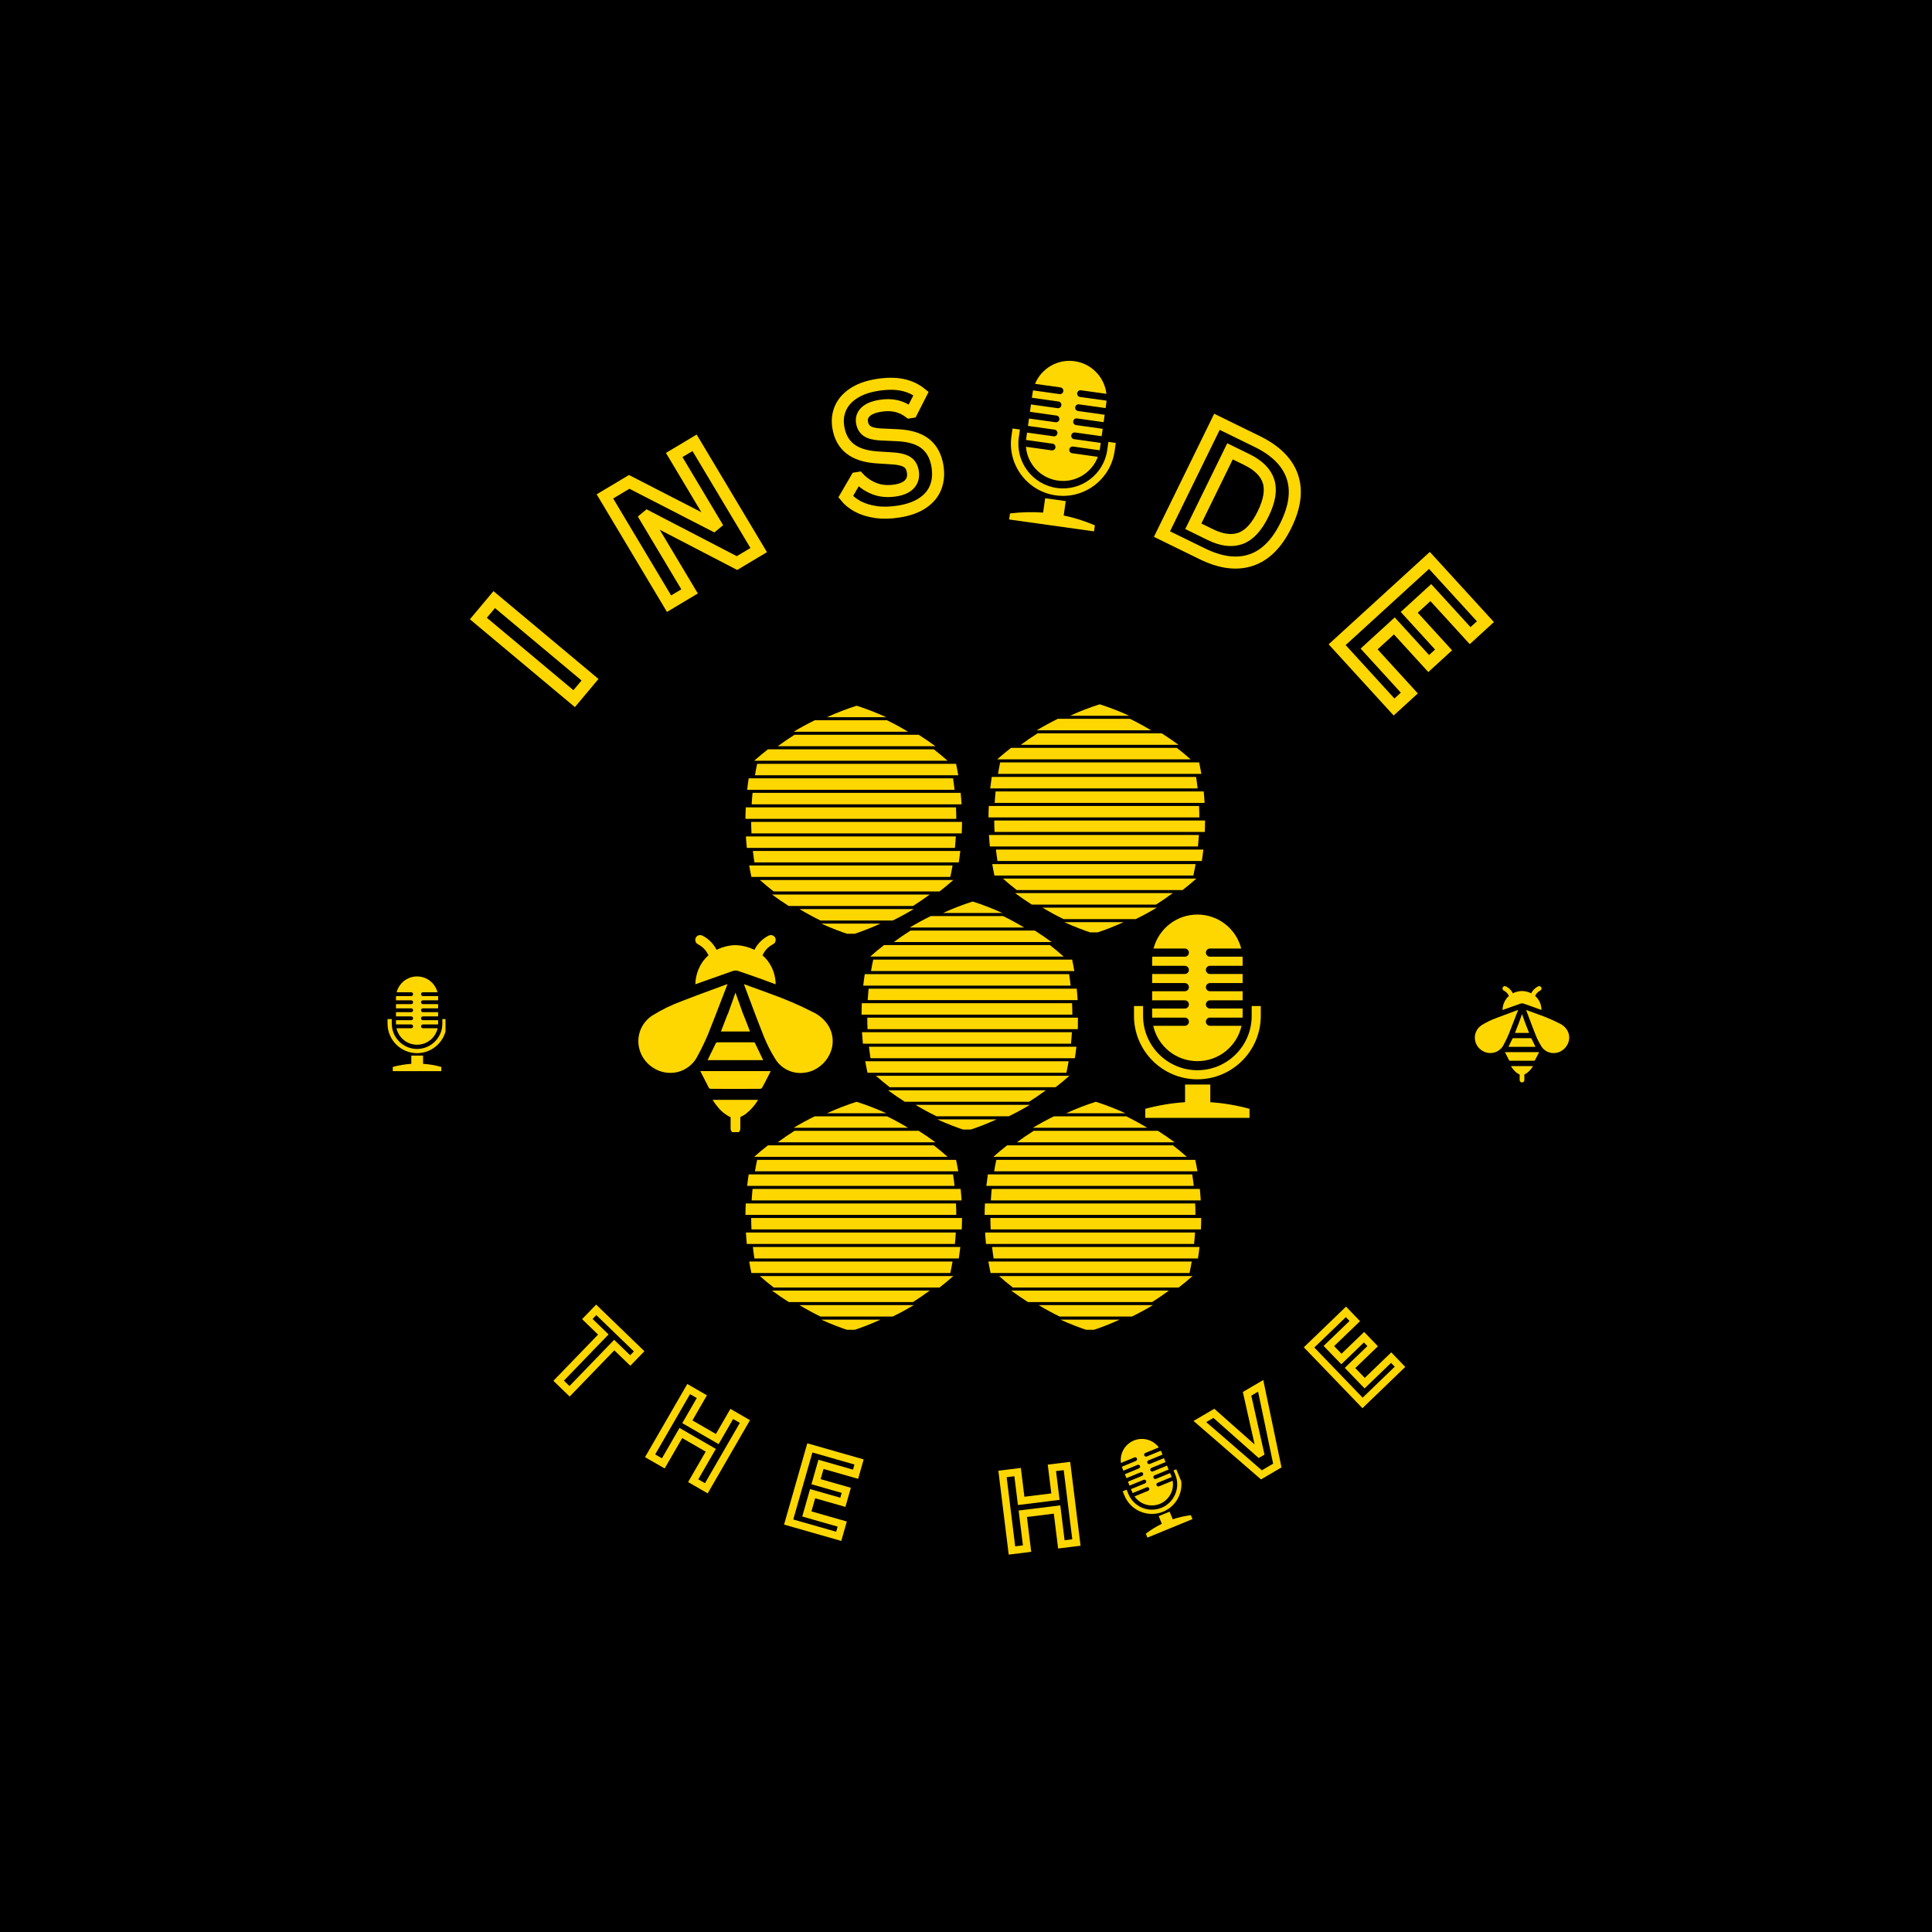 <svg xmlns="http://www.w3.org/2000/svg" xmlns:xlink="http://www.w3.org/1999/xlink" width="500" zoomAndPan="magnify" viewBox="0 0 375 375" height="500" preserveAspectRatio="xMidYMid meet" version="1.0"><defs><clipPath id="f1cb672151"><path d="M 123.488 181.5 L 161.738 181.5 L 161.738 219.75 L 123.488 219.75 Z M 123.488 181.5 " clip-rule="nonzero"/></clipPath><clipPath id="b6a471d2b5"><path d="M 220.109 177.438 L 244.859 177.438 L 244.859 217 L 220.109 217 Z M 220.109 177.438 " clip-rule="nonzero"/></clipPath><clipPath id="20c3b83c9b"><path d="M 195 70 L 217 70 L 217 104 L 195 104 Z M 195 70 " clip-rule="nonzero"/></clipPath><clipPath id="63bf91b0bd"><path d="M 198.566 68.645 L 218.621 71.453 L 214.148 103.391 L 194.094 100.582 Z M 198.566 68.645 " clip-rule="nonzero"/></clipPath><clipPath id="947cb474e5"><path d="M 198.566 68.645 L 218.621 71.453 L 214.148 103.391 L 194.094 100.582 Z M 198.566 68.645 " clip-rule="nonzero"/></clipPath><clipPath id="e45743f152"><path d="M 217 279 L 232 279 L 232 299 L 217 299 Z M 217 279 " clip-rule="nonzero"/></clipPath><clipPath id="493de02937"><path d="M 214.75 281.754 L 225.156 277.48 L 232.281 294.824 L 221.875 299.098 Z M 214.75 281.754 " clip-rule="nonzero"/></clipPath><clipPath id="f0ce518124"><path d="M 214.75 281.754 L 225.156 277.48 L 232.281 294.824 L 221.875 299.098 Z M 214.75 281.754 " clip-rule="nonzero"/></clipPath><clipPath id="37deb390ac"><path d="M 286.066 191.402 L 304.816 191.402 L 304.816 210.152 L 286.066 210.152 Z M 286.066 191.402 " clip-rule="nonzero"/></clipPath><clipPath id="362a7afe56"><path d="M 75.223 189.496 L 86.473 189.496 L 86.473 208 L 75.223 208 Z M 75.223 189.496 " clip-rule="nonzero"/></clipPath><clipPath id="1ba759d812"><path d="M 146 165 L 186.691 165 L 186.691 168 L 146 168 Z M 146 165 " clip-rule="nonzero"/></clipPath><clipPath id="ca39bf9709"><path d="M 144.691 162 L 186 162 L 186 165 L 144.691 165 Z M 144.691 162 " clip-rule="nonzero"/></clipPath><clipPath id="03bcd57ee1"><path d="M 145 159 L 186.691 159 L 186.691 162 L 145 162 Z M 145 159 " clip-rule="nonzero"/></clipPath><clipPath id="bfd43feb13"><path d="M 144.691 156 L 186 156 L 186 159 L 144.691 159 Z M 144.691 156 " clip-rule="nonzero"/></clipPath><clipPath id="c47988943c"><path d="M 145 153 L 186.691 153 L 186.691 157 L 145 157 Z M 145 153 " clip-rule="nonzero"/></clipPath><clipPath id="7c21b597ff"><path d="M 159 179 L 171 179 L 171 181.242 L 159 181.242 Z M 159 179 " clip-rule="nonzero"/></clipPath><clipPath id="c087b2428f"><path d="M 160 136.992 L 173 136.992 L 173 140 L 160 140 Z M 160 136.992 " clip-rule="nonzero"/></clipPath><clipPath id="6c09ec269a"><path d="M 193 164 L 233.867 164 L 233.867 168 L 193 168 Z M 193 164 " clip-rule="nonzero"/></clipPath><clipPath id="9aceda30ed"><path d="M 191.867 162 L 233 162 L 233 165 L 191.867 165 Z M 191.867 162 " clip-rule="nonzero"/></clipPath><clipPath id="aba4dcb4d7"><path d="M 192 159 L 233.867 159 L 233.867 162 L 192 162 Z M 192 159 " clip-rule="nonzero"/></clipPath><clipPath id="01f29622e9"><path d="M 191.867 156 L 233 156 L 233 159 L 191.867 159 Z M 191.867 156 " clip-rule="nonzero"/></clipPath><clipPath id="7ea515f89a"><path d="M 193 153 L 233.867 153 L 233.867 156 L 193 156 Z M 193 153 " clip-rule="nonzero"/></clipPath><clipPath id="47ffb76f8d"><path d="M 206 178 L 219 178 L 219 180.965 L 206 180.965 Z M 206 178 " clip-rule="nonzero"/></clipPath><clipPath id="2fdae446f6"><path d="M 207 136.715 L 220 136.715 L 220 139 L 207 139 Z M 207 136.715 " clip-rule="nonzero"/></clipPath><clipPath id="0ff90d8881"><path d="M 193 147 L 233.867 147 L 233.867 151 L 193 151 Z M 193 147 " clip-rule="nonzero"/></clipPath><clipPath id="1b7e186d5f"><path d="M 167.219 200 L 209 200 L 209 203 L 167.219 203 Z M 167.219 200 " clip-rule="nonzero"/></clipPath><clipPath id="af601d741b"><path d="M 168 197 L 209.219 197 L 209.219 200 L 168 200 Z M 168 197 " clip-rule="nonzero"/></clipPath><clipPath id="6520088570"><path d="M 167.219 194 L 209 194 L 209 197 L 167.219 197 Z M 167.219 194 " clip-rule="nonzero"/></clipPath><clipPath id="db97e93690"><path d="M 167.219 205 L 208 205 L 208 209 L 167.219 209 Z M 167.219 205 " clip-rule="nonzero"/></clipPath><clipPath id="026391b019"><path d="M 167.219 189 L 208 189 L 208 192 L 167.219 192 Z M 167.219 189 " clip-rule="nonzero"/></clipPath><clipPath id="f6e503db73"><path d="M 168 191 L 209.219 191 L 209.219 195 L 168 195 Z M 168 191 " clip-rule="nonzero"/></clipPath><clipPath id="8c6ffb27e4"><path d="M 181 217 L 194 217 L 194 219.242 L 181 219.242 Z M 181 217 " clip-rule="nonzero"/></clipPath><clipPath id="bac8f10004"><path d="M 183 174.992 L 195 174.992 L 195 178 L 183 178 Z M 183 174.992 " clip-rule="nonzero"/></clipPath><clipPath id="c237686b2b"><path d="M 146 242 L 186.691 242 L 186.691 245 L 146 245 Z M 146 242 " clip-rule="nonzero"/></clipPath><clipPath id="5f1962fc6e"><path d="M 144.691 239 L 186 239 L 186 242 L 144.691 242 Z M 144.691 239 " clip-rule="nonzero"/></clipPath><clipPath id="02befb3c57"><path d="M 145 236 L 186.691 236 L 186.691 239 L 145 239 Z M 145 236 " clip-rule="nonzero"/></clipPath><clipPath id="5687c4abee"><path d="M 144.691 233 L 186 233 L 186 236 L 144.691 236 Z M 144.691 233 " clip-rule="nonzero"/></clipPath><clipPath id="dfdd135773"><path d="M 145 230 L 186.691 230 L 186.691 233 L 145 233 Z M 145 230 " clip-rule="nonzero"/></clipPath><clipPath id="72f706b72a"><path d="M 159 256 L 171 256 L 171 258.113 L 159 258.113 Z M 159 256 " clip-rule="nonzero"/></clipPath><clipPath id="409507c5a5"><path d="M 160 213.863 L 173 213.863 L 173 217 L 160 217 Z M 160 213.863 " clip-rule="nonzero"/></clipPath><clipPath id="86f8f57d48"><path d="M 191.117 239 L 232 239 L 232 242 L 191.117 242 Z M 191.117 239 " clip-rule="nonzero"/></clipPath><clipPath id="9d4c7d11d6"><path d="M 192 236 L 233.117 236 L 233.117 239 L 192 239 Z M 192 236 " clip-rule="nonzero"/></clipPath><clipPath id="f67485aec0"><path d="M 191.117 233 L 233 233 L 233 236 L 191.117 236 Z M 191.117 233 " clip-rule="nonzero"/></clipPath><clipPath id="1cc3c4e34c"><path d="M 191.117 244 L 232 244 L 232 248 L 191.117 248 Z M 191.117 244 " clip-rule="nonzero"/></clipPath><clipPath id="7065900cb6"><path d="M 191.117 227 L 232 227 L 232 231 L 191.117 231 Z M 191.117 227 " clip-rule="nonzero"/></clipPath><clipPath id="054764befb"><path d="M 192 230 L 233.117 230 L 233.117 233 L 192 233 Z M 192 230 " clip-rule="nonzero"/></clipPath><clipPath id="1a5a4715b4"><path d="M 205 256 L 218 256 L 218 258.113 L 205 258.113 Z M 205 256 " clip-rule="nonzero"/></clipPath><clipPath id="aa85b02366"><path d="M 206 213.863 L 219 213.863 L 219 217 L 206 217 Z M 206 213.863 " clip-rule="nonzero"/></clipPath></defs><rect x="-37.5" width="450" fill="#ffffff" y="-37.5" height="450" fill-opacity="1"/><rect x="-37.5" width="450" fill="#000000" y="-37.5" height="450" fill-opacity="1"/><g clip-path="url(#f1cb672151)"><path fill="#ffd700" d="M 135.93 207.898 L 149.566 207.898 C 149.551 207.965 149.531 208.027 149.5 208.09 C 149.363 208.375 149.219 208.648 149.082 208.922 C 148.715 209.645 148.328 210.395 147.926 211.129 C 147.82 211.262 147.684 211.328 147.516 211.34 C 144.355 211.355 141.148 211.355 137.973 211.34 C 137.832 211.34 137.715 211.289 137.613 211.191 C 137.156 210.324 136.699 209.426 136.262 208.559 L 135.938 207.934 C 135.938 207.926 135.93 207.906 135.93 207.898 Z M 139.297 214.836 C 139.98 215.707 140.82 216.379 141.812 216.859 L 141.812 219.059 C 141.812 219.32 141.906 219.539 142.09 219.723 C 142.273 219.906 142.492 220 142.754 220 C 143.012 220 143.234 219.906 143.418 219.723 C 143.602 219.539 143.695 219.32 143.695 219.059 L 143.695 216.82 L 143.711 216.812 C 144.078 216.645 144.422 216.445 144.746 216.211 C 145.719 215.453 146.52 214.543 147.148 213.484 L 138.32 213.484 C 138.609 213.961 138.934 214.414 139.297 214.836 Z M 135.02 191.027 L 134.961 191.043 C 134.988 190.055 135.188 189.102 135.559 188.184 L 135.57 188.156 C 135.656 187.941 135.758 187.727 135.875 187.508 C 135.914 187.434 135.953 187.352 135.996 187.277 C 136.078 187.137 136.172 187 136.266 186.859 C 136.332 186.754 136.398 186.648 136.473 186.547 C 136.488 186.527 136.5 186.508 136.516 186.488 C 136.812 186.102 137.145 185.746 137.516 185.426 C 137.367 185.105 137.188 184.805 136.98 184.52 C 136.738 184.223 136.473 183.957 136.176 183.719 C 135.938 183.539 135.684 183.383 135.414 183.25 C 135.195 183.117 135.051 182.926 134.984 182.676 C 134.922 182.426 134.953 182.188 135.078 181.961 C 135.207 181.746 135.395 181.602 135.637 181.531 C 135.891 181.469 136.133 181.5 136.363 181.625 C 137.008 181.949 137.574 182.375 138.066 182.902 C 138.336 183.191 138.574 183.5 138.789 183.832 C 138.898 184.004 138.996 184.18 139.086 184.363 C 139.832 183.988 140.617 183.73 141.438 183.582 C 141.523 183.57 141.605 183.555 141.691 183.543 C 141.996 183.496 142.305 183.465 142.617 183.453 L 142.621 183.453 C 142.914 183.453 143.207 183.469 143.496 183.504 C 143.637 183.52 143.777 183.539 143.922 183.562 C 144.152 183.602 144.402 183.648 144.672 183.715 L 144.805 183.758 C 145.367 183.902 145.91 184.109 146.43 184.367 C 146.516 184.184 146.617 184.004 146.73 183.828 C 146.941 183.5 147.184 183.191 147.449 182.906 C 147.941 182.375 148.508 181.949 149.148 181.625 C 149.379 181.5 149.621 181.469 149.875 181.531 C 150.117 181.602 150.305 181.742 150.438 181.961 C 150.562 182.188 150.594 182.426 150.527 182.676 C 150.465 182.926 150.32 183.117 150.098 183.25 C 149.832 183.383 149.578 183.539 149.34 183.719 C 149.043 183.957 148.773 184.227 148.535 184.52 C 148.328 184.805 148.152 185.105 148.004 185.426 C 148.348 185.723 148.656 186.051 148.938 186.406 C 148.957 186.434 148.98 186.461 149.004 186.488 C 149.023 186.516 149.035 186.523 149.047 186.543 C 150.027 187.887 150.531 189.391 150.555 191.051 C 150.332 190.973 150.121 190.895 149.906 190.812 C 149.801 190.773 149.688 190.734 149.582 190.695 C 149.422 190.633 149.266 190.578 149.105 190.52 C 148.73 190.379 148.352 190.234 147.977 190.102 C 147.199 189.82 146.406 189.539 145.605 189.262 C 144.805 188.98 143.996 188.703 143.191 188.434 C 143.066 188.395 142.938 188.375 142.805 188.379 C 142.617 188.383 142.43 188.41 142.246 188.469 C 140.938 188.922 139.625 189.387 138.328 189.855 L 137.031 190.316 L 136.336 190.562 L 135.066 191.016 Z M 147.996 185.418 L 148.012 185.375 C 148.008 185.391 148 185.402 147.996 185.418 Z M 137.52 185.422 C 137.512 185.406 137.504 185.395 137.496 185.379 Z M 160.637 198.848 C 159.914 197.805 158.98 197.012 157.832 196.469 C 155.133 195.086 152.355 193.891 149.496 192.883 C 148.316 192.434 147.152 192.023 145.918 191.574 C 145.426 191.391 144.91 191.219 144.41 191.027 L 144.41 191.055 C 144.445 191.188 144.492 191.32 144.547 191.445 C 144.867 192.316 145.195 193.168 145.516 194.027 C 146.41 196.414 147.336 198.887 148.305 201.293 C 148.898 202.746 149.609 204.141 150.438 205.473 C 150.723 205.953 151.07 206.383 151.484 206.762 C 151.895 207.141 152.352 207.453 152.855 207.695 C 153.355 207.941 153.883 208.105 154.434 208.195 C 154.988 208.285 155.539 208.293 156.094 208.219 C 157.148 208.102 158.105 207.727 158.961 207.102 C 159.848 206.461 160.531 205.652 161.012 204.672 C 161.242 204.211 161.406 203.73 161.512 203.23 C 161.613 202.727 161.645 202.219 161.613 201.707 C 161.582 201.199 161.48 200.699 161.316 200.215 C 161.148 199.73 160.922 199.273 160.637 198.848 Z M 139.984 194.199 C 140.387 193.148 140.789 192.094 141.203 191.039 C 141.195 191.039 141.188 191.035 141.184 191.031 C 141.164 191.031 141.148 191.039 141.129 191.039 C 141.074 191.055 141.02 191.07 140.965 191.094 C 140.051 191.434 139.125 191.773 138.211 192.109 C 136.316 192.805 134.348 193.527 132.438 194.281 C 130.383 195.023 128.43 195.977 126.578 197.137 C 126.082 197.461 125.645 197.852 125.266 198.309 C 124.887 198.766 124.586 199.266 124.355 199.812 C 124.129 200.359 123.984 200.93 123.93 201.52 C 123.871 202.109 123.902 202.695 124.023 203.277 C 124.188 204.086 124.504 204.828 124.969 205.512 C 125.434 206.195 126.012 206.762 126.703 207.211 C 127.371 207.66 128.102 207.965 128.895 208.125 C 129.684 208.285 130.477 208.289 131.27 208.137 C 132.18 207.953 133 207.578 133.73 207.008 C 134.465 206.441 135.031 205.738 135.434 204.898 C 136.172 203.543 136.84 202.152 137.438 200.727 C 138.301 198.566 139.16 196.34 139.984 194.199 Z M 138.961 202.445 C 138.449 203.477 137.918 204.559 137.34 205.766 L 148.125 205.766 L 148.109 205.719 C 147.578 204.605 147.047 203.496 146.516 202.41 C 146.457 202.352 146.387 202.32 146.305 202.316 C 144.98 202.309 143.617 202.309 142.234 202.309 C 141.227 202.309 140.211 202.309 139.188 202.316 C 139.094 202.332 139.02 202.375 138.961 202.445 Z M 144.258 196.836 L 144.215 196.816 L 144.215 196.781 L 143.988 196.133 C 143.832 195.68 143.68 195.234 143.512 194.777 L 143.273 194.129 C 143.109 193.652 142.938 193.184 142.754 192.664 L 142.57 193.195 C 142.113 194.465 141.703 195.621 141.293 196.781 L 141.266 196.828 C 141.23 196.875 141.203 196.922 141.18 196.973 C 140.906 197.715 140.625 198.438 140.34 199.16 L 139.973 200.094 C 139.957 200.133 139.941 200.172 139.938 200.211 L 145.578 200.211 L 145.258 199.387 C 144.926 198.527 144.598 197.676 144.258 196.836 Z M 144.258 196.836 " fill-opacity="1" fill-rule="nonzero"/></g><g clip-path="url(#b6a471d2b5)"><path fill="#ffd700" d="M 234.918 210.508 L 230.02 210.508 L 230.02 213.934 C 227.449 214.102 224.875 214.527 222.297 215.219 L 222.297 216.98 L 242.527 216.98 L 242.527 215.219 C 239.996 214.531 237.457 214.105 234.918 213.938 Z M 229.969 197.516 C 230.406 197.516 230.766 197.871 230.766 198.312 C 230.766 198.754 230.41 199.109 229.969 199.109 L 223.844 199.109 C 224.719 203.035 228.223 205.969 232.414 205.969 C 236.602 205.969 240.105 203.035 240.98 199.109 L 234.855 199.109 C 234.418 199.109 234.062 198.754 234.062 198.312 C 234.062 197.871 234.418 197.516 234.855 197.516 L 241.184 197.516 C 241.188 197.406 241.191 197.301 241.191 197.191 L 241.191 195.754 L 234.855 195.754 C 234.418 195.754 234.062 195.398 234.062 194.961 C 234.062 194.52 234.418 194.164 234.855 194.164 L 241.191 194.164 L 241.191 192.402 L 234.855 192.402 C 234.418 192.402 234.062 192.047 234.062 191.605 C 234.062 191.168 234.418 190.812 234.855 190.812 L 241.191 190.812 L 241.191 189.051 L 234.855 189.051 C 234.418 189.051 234.062 188.695 234.062 188.254 C 234.062 187.812 234.418 187.457 234.855 187.457 L 241.191 187.457 L 241.191 186.293 C 241.191 186.094 241.184 185.895 241.172 185.695 L 234.855 185.695 C 234.418 185.695 234.062 185.34 234.062 184.898 C 234.062 184.461 234.418 184.105 234.855 184.105 L 240.918 184.105 C 239.945 180.316 236.504 177.516 232.41 177.516 C 228.32 177.516 224.879 180.316 223.906 184.105 L 229.969 184.105 C 230.406 184.105 230.766 184.461 230.766 184.902 C 230.766 185.34 230.41 185.695 229.969 185.695 L 223.656 185.695 C 223.641 185.895 223.633 186.094 223.633 186.293 L 223.633 187.461 L 229.969 187.461 C 230.406 187.461 230.766 187.816 230.766 188.254 C 230.766 188.695 230.41 189.051 229.969 189.051 L 223.633 189.051 L 223.633 190.812 L 229.969 190.812 C 230.406 190.812 230.766 191.168 230.766 191.609 C 230.766 192.047 230.41 192.402 229.969 192.402 L 223.633 192.402 L 223.633 194.164 L 229.969 194.164 C 230.406 194.164 230.766 194.52 230.766 194.961 C 230.766 195.402 230.41 195.758 229.969 195.758 L 223.633 195.758 L 223.633 197.191 C 223.633 197.301 223.637 197.41 223.641 197.52 L 229.969 197.52 Z M 242.953 195.273 L 242.953 197.191 C 242.953 203.004 238.227 207.73 232.414 207.73 C 226.602 207.73 221.871 203.004 221.871 197.191 L 221.871 195.27 L 220.109 195.27 L 220.109 197.191 C 220.109 203.973 225.629 209.492 232.41 209.492 C 239.195 209.492 244.715 203.973 244.715 197.191 L 244.715 195.27 L 242.953 195.27 Z M 242.953 195.273 " fill-opacity="1" fill-rule="nonzero"/></g><g clip-path="url(#20c3b83c9b)"><g clip-path="url(#63bf91b0bd)"><g clip-path="url(#947cb474e5)"><path fill="#ffd700" d="M 206.855 97.266 L 202.863 96.707 L 202.473 99.496 C 200.363 99.34 198.215 99.395 196.039 99.66 L 195.836 101.098 L 212.312 103.402 L 212.516 101.969 C 210.531 101.121 208.516 100.484 206.465 100.059 Z M 204.305 86.121 C 204.664 86.168 204.914 86.5 204.863 86.859 C 204.812 87.219 204.484 87.465 204.125 87.414 L 199.137 86.719 C 199.402 90.016 201.918 92.805 205.332 93.281 C 208.746 93.762 211.93 91.77 213.094 88.672 L 208.105 87.973 C 207.746 87.922 207.496 87.594 207.547 87.234 C 207.598 86.875 207.93 86.625 208.285 86.676 L 213.441 87.398 C 213.457 87.309 213.473 87.223 213.484 87.133 L 213.648 85.965 L 208.488 85.242 C 208.129 85.191 207.879 84.863 207.93 84.504 C 207.98 84.145 208.309 83.895 208.668 83.945 L 213.828 84.668 L 214.031 83.234 L 208.871 82.512 C 208.512 82.461 208.262 82.133 208.312 81.773 C 208.363 81.414 208.691 81.164 209.051 81.215 L 214.211 81.938 L 214.414 80.504 L 209.254 79.781 C 208.895 79.73 208.645 79.402 208.695 79.043 C 208.746 78.684 209.074 78.434 209.434 78.484 L 214.594 79.207 L 214.727 78.258 C 214.75 78.094 214.766 77.934 214.777 77.77 L 209.633 77.051 C 209.277 77 209.027 76.668 209.078 76.312 C 209.129 75.953 209.457 75.703 209.816 75.754 L 214.754 76.445 C 214.391 73.25 211.91 70.574 208.578 70.109 C 205.242 69.641 202.121 71.531 200.898 74.508 L 205.836 75.195 C 206.191 75.246 206.441 75.578 206.391 75.938 C 206.344 76.293 206.012 76.543 205.652 76.492 L 200.512 75.773 C 200.48 75.934 200.449 76.094 200.426 76.258 L 200.293 77.207 L 205.453 77.93 C 205.809 77.98 206.059 78.309 206.012 78.668 C 205.961 79.027 205.629 79.273 205.27 79.227 L 200.109 78.504 L 199.91 79.938 L 205.07 80.66 C 205.43 80.711 205.68 81.039 205.629 81.398 C 205.578 81.758 205.246 82.004 204.891 81.957 L 199.73 81.234 L 199.527 82.668 L 204.688 83.391 C 205.047 83.441 205.297 83.77 205.246 84.129 C 205.195 84.488 204.863 84.734 204.508 84.688 L 199.348 83.965 L 199.184 85.133 C 199.172 85.223 199.16 85.309 199.152 85.398 Z M 215.137 85.773 L 214.918 87.336 C 214.254 92.07 209.863 95.383 205.133 94.719 C 200.398 94.055 197.086 89.664 197.746 84.93 L 197.965 83.367 L 196.531 83.168 L 196.312 84.73 C 195.539 90.254 199.406 95.379 204.93 96.152 C 210.453 96.926 215.578 93.059 216.352 87.535 L 216.57 85.973 Z M 215.137 85.773 " fill-opacity="1" fill-rule="nonzero"/></g></g></g><path stroke-linecap="butt" transform="matrix(0.539, 0.521, -0.521, 0.539, 118.581, 250.698)" fill="none" stroke-linejoin="miter" d="M 15.999 6.039 L 16.001 9.354 L 10.24 9.359 L 10.241 26 L 6.307 25.999 L 6.306 9.357 L 0.549 9.358 L 0.547 6.043 Z M 15.999 6.039 " stroke="#ffd700" stroke-width="1.923" stroke-opacity="1" stroke-miterlimit="4"/><path stroke-linecap="butt" transform="matrix(0.649, 0.375, -0.375, 0.649, 134.251, 264.72)" fill="none" stroke-linejoin="miter" d="M 15.483 13.547 L 15.481 6.04 L 19.415 6.039 L 19.412 26.003 L 15.483 26.001 L 15.482 16.905 L 6.537 16.908 L 6.54 25.997 L 2.594 25.999 L 2.595 6.042 L 6.541 6.041 L 6.539 13.55 Z M 15.483 13.547 " stroke="#ffd700" stroke-width="1.923" stroke-opacity="1" stroke-miterlimit="4"/><path stroke-linecap="butt" transform="matrix(0.721, 0.206, -0.206, 0.721, 156.564, 276.145)" fill="none" stroke-linejoin="miter" d="M 6.538 17.237 L 6.542 22.696 L 16.069 22.695 L 16.07 25.999 L 2.594 26 L 2.594 6.041 L 15.849 6.043 L 15.849 9.347 L 6.538 9.345 L 6.539 14.014 L 14.674 14.015 L 14.679 17.237 Z M 6.538 17.237 " stroke="#ffd700" stroke-width="1.923" stroke-opacity="1" stroke-miterlimit="4"/><path stroke-linecap="butt" transform="matrix(0.744, -0.092, 0.092, 0.744, 192.097, 281.841)" fill="none" stroke-linejoin="miter" d="M 15.48 13.55 L 15.481 6.04 L 19.412 6.039 L 19.412 26.002 L 15.482 25.999 L 15.484 16.909 L 6.541 16.909 L 6.539 25.999 L 2.592 25.998 L 2.596 6.04 L 6.538 6.04 L 6.537 13.55 Z M 15.48 13.55 " stroke="#ffd700" stroke-width="1.923" stroke-opacity="1" stroke-miterlimit="4"/><path stroke-linecap="butt" transform="matrix(0.647, -0.38, 0.38, 0.647, 230.37, 272.146)" fill="none" stroke-linejoin="miter" d="M 11.864 26.001 L 7.099 26.001 L 0.357 6.041 L 4.547 6.043 L 9.392 20.921 L 9.735 20.923 L 14.513 6.039 L 18.594 6.043 Z M 11.864 26.001 " stroke="#ffd700" stroke-width="1.923" stroke-opacity="1" stroke-miterlimit="4"/><path stroke-linecap="butt" transform="matrix(0.54, -0.52, 0.52, 0.54, 249.545, 259.615)" fill="none" stroke-linejoin="miter" d="M 6.54 17.237 L 6.542 22.696 L 16.068 22.696 L 16.069 26 L 2.594 26.003 L 2.595 6.042 L 15.852 6.04 L 15.854 9.344 L 6.538 9.344 L 6.54 14.014 L 14.677 14.015 L 14.676 17.238 Z M 6.54 17.237 " stroke="#ffd700" stroke-width="1.923" stroke-opacity="1" stroke-miterlimit="4"/><g clip-path="url(#e45743f152)"><g clip-path="url(#493de02937)"><g clip-path="url(#f0ce518124)"><path fill="#ffd700" d="M 227.02 293.414 L 224.902 294.285 L 225.512 295.766 C 224.43 296.293 223.395 296.934 222.402 297.691 L 222.715 298.449 L 231.457 294.859 L 231.145 294.098 C 229.926 294.25 228.754 294.516 227.629 294.895 Z M 222.574 288.68 C 222.766 288.602 222.98 288.691 223.059 288.883 C 223.137 289.07 223.047 289.289 222.855 289.367 L 220.211 290.453 C 221.285 291.996 223.32 292.641 225.133 291.898 C 226.941 291.152 227.934 289.266 227.613 287.41 L 224.969 288.5 C 224.781 288.578 224.562 288.488 224.484 288.297 C 224.406 288.105 224.496 287.891 224.688 287.812 L 227.422 286.688 C 227.402 286.641 227.387 286.594 227.367 286.547 L 227.113 285.926 L 224.375 287.051 C 224.184 287.129 223.969 287.039 223.891 286.848 C 223.812 286.656 223.902 286.441 224.09 286.363 L 226.828 285.238 L 226.516 284.477 L 223.777 285.602 C 223.59 285.68 223.371 285.59 223.293 285.398 C 223.215 285.207 223.305 284.992 223.496 284.914 L 226.234 283.789 L 225.922 283.027 L 223.184 284.152 C 222.992 284.23 222.777 284.141 222.699 283.949 C 222.621 283.762 222.711 283.543 222.902 283.465 L 225.641 282.34 L 225.434 281.836 C 225.395 281.75 225.355 281.664 225.316 281.582 L 222.59 282.703 C 222.398 282.781 222.18 282.691 222.102 282.5 C 222.023 282.312 222.117 282.094 222.305 282.016 L 224.926 280.941 C 223.832 279.477 221.848 278.875 220.078 279.602 C 218.312 280.328 217.32 282.148 217.574 283.961 L 220.195 282.883 C 220.383 282.805 220.602 282.895 220.68 283.086 C 220.758 283.277 220.668 283.492 220.477 283.57 L 217.75 284.691 C 217.777 284.781 217.809 284.867 217.844 284.953 L 218.051 285.457 L 220.789 284.332 C 220.98 284.254 221.195 284.344 221.273 284.535 C 221.352 284.727 221.262 284.941 221.07 285.02 L 218.332 286.145 L 218.648 286.906 L 221.383 285.781 C 221.574 285.703 221.793 285.793 221.871 285.984 C 221.949 286.176 221.855 286.391 221.668 286.469 L 218.93 287.594 L 219.242 288.355 L 221.98 287.23 C 222.168 287.152 222.387 287.242 222.465 287.434 C 222.543 287.625 222.453 287.84 222.262 287.918 L 219.523 289.043 L 219.777 289.664 C 219.797 289.711 219.82 289.758 219.84 289.801 Z M 227.785 285.402 L 228.129 286.234 C 229.16 288.746 227.957 291.629 225.445 292.66 C 222.934 293.691 220.051 292.488 219.016 289.977 L 218.676 289.145 L 217.914 289.461 L 218.258 290.289 C 219.461 293.219 222.824 294.625 225.758 293.422 C 228.688 292.215 230.094 288.852 228.887 285.922 L 228.547 285.09 Z M 227.785 285.402 " fill-opacity="1" fill-rule="nonzero"/></g></g></g><g clip-path="url(#37deb390ac)"><path fill="#ffd700" d="M 292.109 204.223 L 298.727 204.223 C 298.723 204.254 298.711 204.285 298.695 204.316 C 298.629 204.453 298.559 204.586 298.492 204.719 C 298.316 205.07 298.129 205.434 297.934 205.789 C 297.883 205.855 297.816 205.887 297.734 205.891 C 296.199 205.902 294.641 205.902 293.098 205.891 C 293.031 205.895 292.973 205.871 292.926 205.82 C 292.703 205.398 292.48 204.965 292.27 204.543 L 292.113 204.238 C 292.113 204.234 292.109 204.227 292.109 204.223 Z M 293.742 207.594 C 294.074 208.012 294.48 208.34 294.965 208.574 L 294.965 209.641 C 294.965 209.77 295.008 209.875 295.098 209.965 C 295.188 210.055 295.293 210.098 295.422 210.098 C 295.547 210.098 295.652 210.055 295.742 209.965 C 295.832 209.875 295.879 209.77 295.879 209.641 L 295.879 208.555 L 295.887 208.551 C 296.062 208.469 296.23 208.371 296.391 208.258 C 296.859 207.891 297.25 207.449 297.555 206.934 L 293.27 206.934 C 293.406 207.168 293.566 207.387 293.742 207.594 Z M 291.664 196.031 L 291.637 196.039 C 291.648 195.559 291.746 195.094 291.926 194.648 L 291.934 194.637 C 291.977 194.535 292.023 194.43 292.082 194.324 C 292.102 194.285 292.117 194.246 292.141 194.211 C 292.18 194.141 292.223 194.074 292.27 194.008 C 292.305 193.957 292.336 193.902 292.371 193.855 C 292.379 193.848 292.383 193.836 292.391 193.828 C 292.535 193.637 292.695 193.469 292.875 193.312 C 292.805 193.156 292.719 193.008 292.617 192.871 C 292.5 192.727 292.371 192.598 292.227 192.48 C 292.109 192.395 291.988 192.32 291.859 192.254 C 291.75 192.188 291.68 192.098 291.648 191.977 C 291.617 191.855 291.633 191.738 291.695 191.629 C 291.758 191.523 291.848 191.453 291.965 191.418 C 292.09 191.391 292.207 191.402 292.316 191.465 C 292.629 191.621 292.906 191.828 293.145 192.086 C 293.273 192.227 293.391 192.375 293.496 192.535 C 293.547 192.621 293.598 192.707 293.641 192.797 C 294 192.613 294.383 192.488 294.781 192.418 C 294.824 192.41 294.863 192.402 294.906 192.398 C 295.055 192.375 295.203 192.359 295.355 192.355 C 295.5 192.352 295.641 192.359 295.781 192.379 C 295.852 192.387 295.918 192.395 295.988 192.406 C 296.102 192.426 296.223 192.449 296.352 192.48 L 296.418 192.5 C 296.691 192.57 296.953 192.672 297.203 192.797 C 297.246 192.707 297.297 192.621 297.352 192.535 C 297.453 192.375 297.57 192.227 297.699 192.086 C 297.938 191.832 298.215 191.625 298.527 191.465 C 298.637 191.402 298.754 191.391 298.879 191.418 C 298.996 191.453 299.086 191.523 299.152 191.629 C 299.211 191.738 299.227 191.855 299.195 191.977 C 299.164 192.098 299.094 192.188 298.988 192.254 C 298.859 192.32 298.734 192.395 298.617 192.48 C 298.473 192.598 298.344 192.727 298.227 192.871 C 298.129 193.008 298.043 193.156 297.969 193.309 C 298.137 193.453 298.285 193.613 298.422 193.789 C 298.434 193.801 298.445 193.812 298.453 193.824 C 298.465 193.84 298.469 193.844 298.477 193.852 C 298.953 194.504 299.195 195.234 299.207 196.043 C 299.102 196.004 298.996 195.965 298.895 195.926 C 298.84 195.906 298.789 195.887 298.738 195.871 C 298.66 195.84 298.582 195.812 298.504 195.785 C 298.32 195.715 298.141 195.645 297.957 195.582 C 297.578 195.445 297.191 195.309 296.805 195.172 C 296.414 195.035 296.023 194.902 295.633 194.77 C 295.57 194.754 295.508 194.742 295.445 194.742 C 295.352 194.746 295.262 194.762 295.176 194.789 C 294.539 195.008 293.902 195.234 293.273 195.461 L 292.645 195.688 L 292.305 195.805 L 291.688 196.023 Z M 297.965 193.305 L 297.973 193.285 C 297.973 193.293 297.969 193.301 297.965 193.305 Z M 292.879 193.309 C 292.875 193.301 292.871 193.297 292.867 193.289 Z M 304.105 199.828 C 303.754 199.32 303.301 198.938 302.742 198.672 C 301.434 198 300.082 197.422 298.695 196.934 C 298.121 196.715 297.559 196.516 296.957 196.297 C 296.719 196.207 296.469 196.125 296.223 196.031 L 296.223 196.043 C 296.242 196.109 296.266 196.172 296.289 196.234 C 296.445 196.656 296.605 197.07 296.762 197.488 C 297.195 198.648 297.645 199.848 298.117 201.016 C 298.402 201.723 298.75 202.398 299.152 203.047 C 299.434 203.523 299.824 203.883 300.324 204.125 C 300.824 204.367 301.348 204.449 301.898 204.379 C 302.41 204.32 302.875 204.141 303.289 203.836 C 303.719 203.523 304.051 203.133 304.285 202.656 C 304.512 202.203 304.609 201.723 304.578 201.219 C 304.547 200.711 304.387 200.25 304.105 199.828 Z M 294.074 197.57 C 294.273 197.059 294.469 196.547 294.668 196.035 C 294.664 196.035 294.66 196.035 294.66 196.031 C 294.648 196.031 294.641 196.035 294.633 196.035 C 294.605 196.043 294.578 196.051 294.551 196.062 C 294.105 196.227 293.66 196.391 293.215 196.559 C 292.293 196.895 291.34 197.246 290.41 197.609 C 289.414 197.973 288.465 198.434 287.566 198.996 C 287.074 199.32 286.715 199.754 286.488 200.297 C 286.262 200.84 286.207 201.402 286.324 201.977 C 286.496 202.797 286.93 203.434 287.625 203.891 C 288.305 204.344 289.043 204.492 289.844 204.336 C 290.285 204.25 290.684 204.066 291.039 203.789 C 291.395 203.516 291.672 203.172 291.867 202.766 C 292.223 202.109 292.547 201.434 292.84 200.742 C 293.258 199.691 293.676 198.609 294.074 197.57 Z M 293.578 201.574 C 293.328 202.078 293.074 202.602 292.793 203.188 L 298.031 203.188 L 298.02 203.164 C 297.762 202.621 297.504 202.086 297.246 201.559 C 297.219 201.527 297.184 201.516 297.145 201.512 C 296.5 201.508 295.84 201.508 295.168 201.508 C 294.68 201.508 294.188 201.508 293.688 201.512 C 293.645 201.52 293.605 201.539 293.578 201.574 Z M 296.152 198.852 L 296.129 198.844 L 296.129 198.824 L 296.02 198.508 C 295.945 198.289 295.871 198.074 295.789 197.852 L 295.672 197.535 C 295.594 197.305 295.508 197.078 295.422 196.824 L 295.332 197.082 C 295.109 197.699 294.91 198.262 294.711 198.824 L 294.695 198.848 C 294.68 198.871 294.668 198.895 294.656 198.918 C 294.523 199.277 294.387 199.629 294.25 199.98 L 294.07 200.434 C 294.062 200.453 294.055 200.469 294.055 200.492 L 296.793 200.492 L 296.637 200.09 C 296.477 199.672 296.316 199.258 296.152 198.852 Z M 296.152 198.852 " fill-opacity="1" fill-rule="nonzero"/></g><g clip-path="url(#362a7afe56)"><path fill="#ffd700" d="M 82.117 204.895 L 79.836 204.895 L 79.836 206.488 C 78.641 206.566 77.441 206.766 76.238 207.086 L 76.238 207.906 L 85.66 207.906 L 85.66 207.086 C 84.48 206.766 83.301 206.566 82.117 206.488 Z M 79.812 198.844 C 80.016 198.844 80.184 199.008 80.184 199.215 C 80.184 199.418 80.02 199.582 79.812 199.582 L 76.961 199.582 C 77.367 201.414 79 202.781 80.949 202.781 C 82.902 202.781 84.531 201.414 84.941 199.582 L 82.09 199.582 C 81.883 199.582 81.719 199.418 81.719 199.215 C 81.719 199.008 81.883 198.844 82.09 198.844 L 85.035 198.844 C 85.039 198.793 85.039 198.742 85.039 198.691 L 85.039 198.023 L 82.09 198.023 C 81.883 198.023 81.719 197.855 81.719 197.652 C 81.719 197.445 81.883 197.281 82.09 197.281 L 85.039 197.281 L 85.039 196.461 L 82.09 196.461 C 81.883 196.461 81.719 196.297 81.719 196.09 C 81.719 195.887 81.883 195.719 82.09 195.719 L 85.039 195.719 L 85.039 194.898 L 82.09 194.898 C 81.883 194.898 81.719 194.734 81.719 194.527 C 81.719 194.324 81.883 194.16 82.09 194.16 L 85.039 194.16 L 85.039 193.617 C 85.039 193.523 85.035 193.43 85.031 193.336 L 82.09 193.336 C 81.883 193.336 81.719 193.172 81.719 192.969 C 81.719 192.762 81.883 192.598 82.09 192.598 L 84.91 192.598 C 84.457 190.832 82.855 189.527 80.949 189.527 C 79.043 189.527 77.441 190.832 76.988 192.598 L 79.812 192.598 C 80.016 192.598 80.184 192.762 80.184 192.969 C 80.184 193.172 80.02 193.34 79.812 193.34 L 76.871 193.34 C 76.867 193.43 76.863 193.523 76.863 193.617 L 76.863 194.16 L 79.812 194.16 C 80.016 194.16 80.184 194.324 80.184 194.531 C 80.184 194.734 80.02 194.898 79.812 194.898 L 76.863 194.898 L 76.863 195.719 L 79.812 195.719 C 80.016 195.719 80.184 195.887 80.184 196.09 C 80.184 196.297 80.02 196.461 79.812 196.461 L 76.863 196.461 L 76.863 197.281 L 79.812 197.281 C 80.016 197.281 80.184 197.449 80.184 197.652 C 80.184 197.855 80.02 198.023 79.812 198.023 L 76.863 198.023 L 76.863 198.691 C 76.863 198.742 76.863 198.793 76.867 198.844 Z M 85.859 197.797 L 85.859 198.691 C 85.859 201.398 83.656 203.602 80.949 203.602 C 78.242 203.602 76.043 201.398 76.043 198.691 L 76.043 197.797 L 75.223 197.797 L 75.223 198.691 C 75.223 201.848 77.793 204.418 80.949 204.418 C 84.109 204.418 86.68 201.848 86.68 198.691 L 86.68 197.797 Z M 85.859 197.797 " fill-opacity="1" fill-rule="nonzero"/></g><g clip-path="url(#1ba759d812)"><path fill="#ffd700" d="M 146.137 165.172 C 146.219 165.914 146.316 166.656 146.434 167.395 L 186.098 167.395 C 186.211 166.656 186.312 165.914 186.395 165.172 Z M 146.137 165.172 " fill-opacity="1" fill-rule="nonzero"/></g><g clip-path="url(#ca39bf9709)"><path fill="#ffd700" d="M 144.781 162.352 C 144.824 163.094 144.883 163.836 144.957 164.578 L 185.348 164.578 C 185.422 163.836 185.48 163.094 185.523 162.352 Z M 144.781 162.352 " fill-opacity="1" fill-rule="nonzero"/></g><g clip-path="url(#03bcd57ee1)"><path fill="#ffd700" d="M 145.805 159.531 C 145.809 160.273 145.824 161.016 145.863 161.758 L 186.668 161.758 C 186.703 161.016 186.723 160.273 186.727 159.531 Z M 145.805 159.531 " fill-opacity="1" fill-rule="nonzero"/></g><path fill="#ffd700" d="M 173.273 178.672 C 174.664 177.988 176.027 177.246 177.359 176.445 L 155.168 176.445 C 156.496 177.246 157.863 177.988 159.254 178.672 Z M 173.273 178.672 " fill-opacity="1" fill-rule="nonzero"/><path fill="#ffd700" d="M 149.848 173.625 C 150.898 174.406 151.984 175.148 153.094 175.852 L 177.207 175.852 C 178.32 175.148 179.402 174.406 180.457 173.625 Z M 149.848 173.625 " fill-opacity="1" fill-rule="nonzero"/><g clip-path="url(#bfd43feb13)"><path fill="#ffd700" d="M 144.75 156.715 C 144.715 157.453 144.695 158.195 144.691 158.938 L 185.613 158.938 C 185.613 158.195 185.59 157.453 185.555 156.715 Z M 144.75 156.715 " fill-opacity="1" fill-rule="nonzero"/></g><path fill="#ffd700" d="M 145.418 167.988 C 145.547 168.734 145.688 169.48 145.848 170.215 L 184.457 170.215 C 184.617 169.48 184.758 168.734 184.887 167.988 Z M 145.418 167.988 " fill-opacity="1" fill-rule="nonzero"/><path fill="#ffd700" d="M 147.492 170.809 C 148.355 171.574 149.246 172.32 150.172 173.031 L 182.359 173.031 C 183.281 172.32 184.176 171.574 185.039 170.809 Z M 147.492 170.809 " fill-opacity="1" fill-rule="nonzero"/><path fill="#ffd700" d="M 145.32 151.074 C 145.207 151.812 145.105 152.555 145.023 153.301 L 185.281 153.301 C 185.199 152.555 185.102 151.812 184.984 151.074 Z M 145.32 151.074 " fill-opacity="1" fill-rule="nonzero"/><g clip-path="url(#c47988943c)"><path fill="#ffd700" d="M 146.07 153.895 C 145.996 154.633 145.938 155.375 145.895 156.121 L 186.637 156.121 C 186.594 155.375 186.535 154.633 186.461 153.895 Z M 146.07 153.895 " fill-opacity="1" fill-rule="nonzero"/></g><g clip-path="url(#7c21b597ff)"><path fill="#ffd700" d="M 159.398 179.266 C 161.281 180.125 163.207 180.875 165.152 181.488 C 167.098 180.875 169.02 180.125 170.906 179.266 Z M 159.398 179.266 " fill-opacity="1" fill-rule="nonzero"/></g><path fill="#ffd700" d="M 158.145 139.801 C 156.75 140.48 155.387 141.223 154.055 142.027 L 176.246 142.027 C 174.918 141.223 173.551 140.48 172.16 139.801 Z M 158.145 139.801 " fill-opacity="1" fill-rule="nonzero"/><g clip-path="url(#c087b2428f)"><path fill="#ffd700" d="M 160.512 139.207 L 172.016 139.207 C 170.133 138.348 168.211 137.598 166.266 136.98 C 164.32 137.598 162.395 138.348 160.512 139.207 Z M 160.512 139.207 " fill-opacity="1" fill-rule="nonzero"/></g><path fill="#ffd700" d="M 146.961 148.258 C 146.801 148.992 146.66 149.734 146.535 150.48 L 186 150.48 C 185.871 149.734 185.73 148.992 185.57 148.258 Z M 146.961 148.258 " fill-opacity="1" fill-rule="nonzero"/><path fill="#ffd700" d="M 149.059 145.438 C 148.133 146.152 147.242 146.895 146.379 147.664 L 183.926 147.664 C 183.062 146.895 182.168 146.152 181.246 145.438 Z M 149.059 145.438 " fill-opacity="1" fill-rule="nonzero"/><path fill="#ffd700" d="M 154.211 142.621 C 153.098 143.32 152.012 144.066 150.961 144.844 L 181.566 144.844 C 180.516 144.066 179.434 143.32 178.32 142.621 Z M 154.211 142.621 " fill-opacity="1" fill-rule="nonzero"/><g clip-path="url(#6c09ec269a)"><path fill="#ffd700" d="M 193.312 164.895 C 193.395 165.641 193.496 166.383 193.609 167.121 L 233.273 167.121 C 233.391 166.383 233.488 165.641 233.57 164.895 Z M 193.312 164.895 " fill-opacity="1" fill-rule="nonzero"/></g><g clip-path="url(#9aceda30ed)"><path fill="#ffd700" d="M 191.957 162.074 C 192 162.82 192.059 163.562 192.133 164.301 L 232.523 164.301 C 232.598 163.562 232.656 162.82 232.703 162.074 Z M 191.957 162.074 " fill-opacity="1" fill-rule="nonzero"/></g><g clip-path="url(#aba4dcb4d7)"><path fill="#ffd700" d="M 192.98 159.258 C 192.984 160 193.004 160.742 193.039 161.48 L 233.844 161.48 C 233.879 160.742 233.902 160 233.902 159.258 Z M 192.98 159.258 " fill-opacity="1" fill-rule="nonzero"/></g><path fill="#ffd700" d="M 220.449 178.395 C 221.84 177.715 223.207 176.973 224.535 176.168 L 202.344 176.168 C 203.672 176.973 205.039 177.715 206.43 178.395 Z M 220.449 178.395 " fill-opacity="1" fill-rule="nonzero"/><path fill="#ffd700" d="M 197.023 173.352 C 198.074 174.133 199.16 174.875 200.27 175.578 L 224.383 175.578 C 225.496 174.875 226.578 174.133 227.633 173.352 Z M 197.023 173.352 " fill-opacity="1" fill-rule="nonzero"/><g clip-path="url(#01f29622e9)"><path fill="#ffd700" d="M 191.926 156.438 C 191.891 157.18 191.871 157.922 191.867 158.664 L 232.789 158.664 C 232.789 157.922 232.77 157.18 232.73 156.438 Z M 191.926 156.438 " fill-opacity="1" fill-rule="nonzero"/></g><path fill="#ffd700" d="M 192.594 167.715 C 192.723 168.461 192.863 169.203 193.023 169.938 L 231.633 169.938 C 231.793 169.203 231.938 168.461 232.062 167.715 Z M 192.594 167.715 " fill-opacity="1" fill-rule="nonzero"/><path fill="#ffd700" d="M 194.668 170.531 C 195.531 171.301 196.422 172.043 197.348 172.758 L 229.535 172.758 C 230.457 172.043 231.352 171.301 232.215 170.531 Z M 194.668 170.531 " fill-opacity="1" fill-rule="nonzero"/><path fill="#ffd700" d="M 192.496 150.801 C 192.383 151.539 192.285 152.281 192.199 153.027 L 232.457 153.027 C 232.375 152.281 232.277 151.539 232.16 150.801 Z M 192.496 150.801 " fill-opacity="1" fill-rule="nonzero"/><g clip-path="url(#7ea515f89a)"><path fill="#ffd700" d="M 193.246 153.621 C 193.172 154.359 193.113 155.102 193.07 155.844 L 233.812 155.844 C 233.77 155.102 233.711 154.359 233.637 153.621 Z M 193.246 153.621 " fill-opacity="1" fill-rule="nonzero"/></g><g clip-path="url(#47ffb76f8d)"><path fill="#ffd700" d="M 206.574 178.988 C 208.457 179.848 210.383 180.598 212.328 181.215 C 214.273 180.598 216.199 179.848 218.082 178.988 Z M 206.574 178.988 " fill-opacity="1" fill-rule="nonzero"/></g><path fill="#ffd700" d="M 205.32 139.523 C 203.926 140.207 202.562 140.949 201.23 141.75 L 223.422 141.75 C 222.094 140.949 220.727 140.207 219.336 139.523 Z M 205.32 139.523 " fill-opacity="1" fill-rule="nonzero"/><g clip-path="url(#2fdae446f6)"><path fill="#ffd700" d="M 207.688 138.934 L 219.191 138.934 C 217.309 138.07 215.387 137.32 213.441 136.707 C 211.496 137.32 209.57 138.07 207.688 138.934 Z M 207.688 138.934 " fill-opacity="1" fill-rule="nonzero"/></g><g clip-path="url(#0ff90d8881)"><path fill="#ffd700" d="M 194.137 147.98 C 193.977 148.719 193.836 149.461 193.711 150.207 L 233.176 150.207 C 233.047 149.461 232.906 148.719 232.746 147.98 Z M 194.137 147.98 " fill-opacity="1" fill-rule="nonzero"/></g><path fill="#ffd700" d="M 196.234 145.164 C 195.309 145.875 194.422 146.621 193.555 147.387 L 231.102 147.387 C 230.238 146.621 229.344 145.875 228.422 145.164 Z M 196.234 145.164 " fill-opacity="1" fill-rule="nonzero"/><path fill="#ffd700" d="M 201.387 142.344 C 200.273 143.047 199.188 143.789 198.137 144.57 L 228.746 144.57 C 227.691 143.789 226.609 143.047 225.496 142.344 Z M 201.387 142.344 " fill-opacity="1" fill-rule="nonzero"/><path fill="#ffd700" d="M 168.664 203.172 C 168.75 203.918 168.848 204.66 168.965 205.398 L 208.629 205.398 C 208.742 204.66 208.844 203.918 208.926 203.172 Z M 168.664 203.172 " fill-opacity="1" fill-rule="nonzero"/><g clip-path="url(#1b7e186d5f)"><path fill="#ffd700" d="M 167.309 200.355 C 167.355 201.098 167.414 201.84 167.488 202.578 L 207.879 202.578 C 207.953 201.84 208.012 201.098 208.055 200.355 Z M 167.309 200.355 " fill-opacity="1" fill-rule="nonzero"/></g><g clip-path="url(#af601d741b)"><path fill="#ffd700" d="M 168.336 197.535 C 168.34 198.277 168.355 199.02 168.391 199.762 L 209.199 199.762 C 209.234 199.02 209.254 198.277 209.258 197.535 Z M 168.336 197.535 " fill-opacity="1" fill-rule="nonzero"/></g><path fill="#ffd700" d="M 195.801 216.672 C 197.195 215.992 198.559 215.25 199.891 214.449 L 177.699 214.449 C 179.027 215.25 180.395 215.992 181.785 216.672 Z M 195.801 216.672 " fill-opacity="1" fill-rule="nonzero"/><path fill="#ffd700" d="M 172.379 211.629 C 173.43 212.41 174.516 213.152 175.625 213.855 L 199.738 213.855 C 200.848 213.152 201.934 212.41 202.984 211.629 Z M 172.379 211.629 " fill-opacity="1" fill-rule="nonzero"/><g clip-path="url(#6520088570)"><path fill="#ffd700" d="M 167.277 194.715 C 167.242 195.457 167.227 196.199 167.223 196.941 L 208.145 196.941 C 208.141 196.199 208.121 195.457 208.086 194.715 Z M 167.277 194.715 " fill-opacity="1" fill-rule="nonzero"/></g><g clip-path="url(#db97e93690)"><path fill="#ffd700" d="M 167.949 205.992 C 168.074 206.738 168.219 207.48 168.379 208.219 L 206.988 208.219 C 207.148 207.48 207.289 206.738 207.418 205.992 Z M 167.949 205.992 " fill-opacity="1" fill-rule="nonzero"/></g><path fill="#ffd700" d="M 170.02 208.809 C 170.883 209.578 171.777 210.324 172.699 211.035 L 204.887 211.035 C 205.812 210.324 206.703 209.578 207.566 208.809 Z M 170.02 208.809 " fill-opacity="1" fill-rule="nonzero"/><g clip-path="url(#026391b019)"><path fill="#ffd700" d="M 167.852 189.078 C 167.734 189.816 167.637 190.559 167.555 191.305 L 207.812 191.305 C 207.73 190.559 207.629 189.816 207.516 189.078 Z M 167.852 189.078 " fill-opacity="1" fill-rule="nonzero"/></g><g clip-path="url(#f6e503db73)"><path fill="#ffd700" d="M 168.602 191.898 C 168.527 192.637 168.469 193.379 168.422 194.121 L 209.168 194.121 C 209.125 193.379 209.066 192.637 208.988 191.898 Z M 168.602 191.898 " fill-opacity="1" fill-rule="nonzero"/></g><g clip-path="url(#8c6ffb27e4)"><path fill="#ffd700" d="M 181.926 217.266 C 183.812 218.129 185.738 218.879 187.684 219.492 C 189.625 218.879 191.551 218.129 193.438 217.266 Z M 181.926 217.266 " fill-opacity="1" fill-rule="nonzero"/></g><path fill="#ffd700" d="M 180.676 177.805 C 179.281 178.484 177.918 179.227 176.586 180.027 L 198.773 180.027 C 197.445 179.227 196.082 178.484 194.688 177.805 Z M 180.676 177.805 " fill-opacity="1" fill-rule="nonzero"/><g clip-path="url(#bac8f10004)"><path fill="#ffd700" d="M 183.043 177.211 L 194.547 177.211 C 192.664 176.348 190.738 175.602 188.797 174.984 C 186.848 175.602 184.926 176.348 183.043 177.211 Z M 183.043 177.211 " fill-opacity="1" fill-rule="nonzero"/></g><path fill="#ffd700" d="M 169.492 186.262 C 169.332 186.996 169.188 187.738 169.062 188.484 L 208.527 188.484 C 208.402 187.738 208.262 186.996 208.098 186.262 Z M 169.492 186.262 " fill-opacity="1" fill-rule="nonzero"/><path fill="#ffd700" d="M 171.586 183.441 C 170.664 184.152 169.773 184.898 168.91 185.668 L 206.453 185.668 C 205.59 184.898 204.699 184.152 203.777 183.441 Z M 171.586 183.441 " fill-opacity="1" fill-rule="nonzero"/><path fill="#ffd700" d="M 176.738 180.621 C 175.625 181.324 174.543 182.066 173.492 182.848 L 204.098 182.848 C 203.047 182.066 201.961 181.324 200.848 180.621 Z M 176.738 180.621 " fill-opacity="1" fill-rule="nonzero"/><g clip-path="url(#c237686b2b)"><path fill="#ffd700" d="M 146.137 242.043 C 146.219 242.789 146.316 243.531 146.434 244.27 L 186.098 244.27 C 186.211 243.531 186.312 242.789 186.395 242.043 Z M 146.137 242.043 " fill-opacity="1" fill-rule="nonzero"/></g><g clip-path="url(#5f1962fc6e)"><path fill="#ffd700" d="M 144.781 239.227 C 144.824 239.969 144.883 240.711 144.957 241.449 L 185.348 241.449 C 185.422 240.711 185.48 239.969 185.523 239.227 Z M 144.781 239.227 " fill-opacity="1" fill-rule="nonzero"/></g><g clip-path="url(#02befb3c57)"><path fill="#ffd700" d="M 145.805 236.406 C 145.809 237.148 145.824 237.891 145.863 238.633 L 186.668 238.633 C 186.703 237.891 186.723 237.148 186.727 236.406 Z M 145.805 236.406 " fill-opacity="1" fill-rule="nonzero"/></g><path fill="#ffd700" d="M 173.273 255.543 C 174.664 254.863 176.027 254.121 177.359 253.32 L 155.168 253.32 C 156.496 254.121 157.863 254.863 159.254 255.543 Z M 173.273 255.543 " fill-opacity="1" fill-rule="nonzero"/><path fill="#ffd700" d="M 149.848 250.5 C 150.898 251.281 151.984 252.023 153.094 252.727 L 177.207 252.727 C 178.32 252.023 179.402 251.281 180.457 250.5 Z M 149.848 250.5 " fill-opacity="1" fill-rule="nonzero"/><g clip-path="url(#5687c4abee)"><path fill="#ffd700" d="M 144.75 233.586 C 144.715 234.328 144.695 235.07 144.691 235.812 L 185.613 235.812 C 185.613 235.07 185.59 234.328 185.555 233.586 Z M 144.75 233.586 " fill-opacity="1" fill-rule="nonzero"/></g><path fill="#ffd700" d="M 145.418 244.863 C 145.547 245.609 145.688 246.352 145.848 247.09 L 184.457 247.09 C 184.617 246.352 184.758 245.609 184.887 244.863 Z M 145.418 244.863 " fill-opacity="1" fill-rule="nonzero"/><path fill="#ffd700" d="M 147.492 247.684 C 148.355 248.449 149.246 249.195 150.172 249.906 L 182.359 249.906 C 183.281 249.195 184.176 248.449 185.039 247.684 Z M 147.492 247.684 " fill-opacity="1" fill-rule="nonzero"/><path fill="#ffd700" d="M 145.32 227.949 C 145.207 228.688 145.105 229.43 145.023 230.176 L 185.281 230.176 C 185.199 229.43 185.102 228.688 184.984 227.949 Z M 145.32 227.949 " fill-opacity="1" fill-rule="nonzero"/><g clip-path="url(#dfdd135773)"><path fill="#ffd700" d="M 146.07 230.77 C 145.996 231.508 145.938 232.25 145.895 232.996 L 186.637 232.996 C 186.594 232.25 186.535 231.508 186.461 230.77 Z M 146.07 230.77 " fill-opacity="1" fill-rule="nonzero"/></g><g clip-path="url(#72f706b72a)"><path fill="#ffd700" d="M 159.398 256.137 C 161.281 257 163.207 257.75 165.152 258.363 C 167.098 257.75 169.02 257 170.906 256.137 Z M 159.398 256.137 " fill-opacity="1" fill-rule="nonzero"/></g><path fill="#ffd700" d="M 158.145 216.676 C 156.75 217.355 155.387 218.098 154.055 218.898 L 176.246 218.898 C 174.918 218.098 173.551 217.355 172.16 216.676 Z M 158.145 216.676 " fill-opacity="1" fill-rule="nonzero"/><g clip-path="url(#409507c5a5)"><path fill="#ffd700" d="M 160.512 216.082 L 172.016 216.082 C 170.133 215.219 168.211 214.473 166.266 213.855 C 164.32 214.473 162.395 215.219 160.512 216.082 Z M 160.512 216.082 " fill-opacity="1" fill-rule="nonzero"/></g><path fill="#ffd700" d="M 146.961 225.133 C 146.801 225.867 146.66 226.609 146.535 227.355 L 186 227.355 C 185.871 226.609 185.73 225.867 185.57 225.133 Z M 146.961 225.133 " fill-opacity="1" fill-rule="nonzero"/><path fill="#ffd700" d="M 149.059 222.312 C 148.133 223.023 147.242 223.77 146.379 224.539 L 183.926 224.539 C 183.062 223.77 182.168 223.023 181.246 222.312 Z M 149.059 222.312 " fill-opacity="1" fill-rule="nonzero"/><path fill="#ffd700" d="M 154.211 219.492 C 153.098 220.195 152.012 220.938 150.961 221.719 L 181.566 221.719 C 180.516 220.938 179.434 220.195 178.32 219.492 Z M 154.211 219.492 " fill-opacity="1" fill-rule="nonzero"/><path fill="#ffd700" d="M 192.562 242.043 C 192.645 242.789 192.746 243.531 192.859 244.27 L 232.523 244.27 C 232.641 243.531 232.738 242.789 232.82 242.043 Z M 192.562 242.043 " fill-opacity="1" fill-rule="nonzero"/><g clip-path="url(#86f8f57d48)"><path fill="#ffd700" d="M 191.207 239.227 C 191.25 239.969 191.309 240.711 191.383 241.449 L 231.773 241.449 C 231.848 240.711 231.906 239.969 231.953 239.227 Z M 191.207 239.227 " fill-opacity="1" fill-rule="nonzero"/></g><g clip-path="url(#9d4c7d11d6)"><path fill="#ffd700" d="M 192.23 236.406 C 192.234 237.148 192.254 237.891 192.289 238.633 L 233.094 238.633 C 233.129 237.891 233.152 237.148 233.152 236.406 Z M 192.23 236.406 " fill-opacity="1" fill-rule="nonzero"/></g><path fill="#ffd700" d="M 219.699 255.543 C 221.09 254.863 222.457 254.121 223.785 253.32 L 201.594 253.32 C 202.922 254.121 204.289 254.863 205.68 255.543 Z M 219.699 255.543 " fill-opacity="1" fill-rule="nonzero"/><path fill="#ffd700" d="M 196.273 250.5 C 197.324 251.281 198.41 252.023 199.52 252.727 L 223.633 252.727 C 224.746 252.023 225.828 251.281 226.883 250.5 Z M 196.273 250.5 " fill-opacity="1" fill-rule="nonzero"/><g clip-path="url(#f67485aec0)"><path fill="#ffd700" d="M 191.176 233.586 C 191.141 234.328 191.121 235.07 191.117 235.812 L 232.039 235.812 C 232.039 235.07 232.02 234.328 231.98 233.586 Z M 191.176 233.586 " fill-opacity="1" fill-rule="nonzero"/></g><g clip-path="url(#1cc3c4e34c)"><path fill="#ffd700" d="M 191.844 244.863 C 191.973 245.609 192.113 246.352 192.273 247.09 L 230.883 247.09 C 231.043 246.352 231.188 245.609 231.312 244.863 Z M 191.844 244.863 " fill-opacity="1" fill-rule="nonzero"/></g><path fill="#ffd700" d="M 193.918 247.684 C 194.781 248.449 195.672 249.195 196.598 249.906 L 228.785 249.906 C 229.707 249.195 230.602 248.449 231.465 247.684 Z M 193.918 247.684 " fill-opacity="1" fill-rule="nonzero"/><g clip-path="url(#7065900cb6)"><path fill="#ffd700" d="M 191.746 227.949 C 191.633 228.688 191.535 229.43 191.449 230.176 L 231.707 230.176 C 231.625 229.43 231.527 228.688 231.41 227.949 Z M 191.746 227.949 " fill-opacity="1" fill-rule="nonzero"/></g><g clip-path="url(#054764befb)"><path fill="#ffd700" d="M 192.496 230.77 C 192.422 231.508 192.363 232.25 192.32 232.996 L 233.062 232.996 C 233.02 232.25 232.961 231.508 232.887 230.77 Z M 192.496 230.77 " fill-opacity="1" fill-rule="nonzero"/></g><g clip-path="url(#1a5a4715b4)"><path fill="#ffd700" d="M 205.824 256.137 C 207.707 257 209.633 257.75 211.578 258.363 C 213.523 257.75 215.449 257 217.332 256.137 Z M 205.824 256.137 " fill-opacity="1" fill-rule="nonzero"/></g><path fill="#ffd700" d="M 204.57 216.676 C 203.176 217.355 201.812 218.098 200.48 218.898 L 222.672 218.898 C 221.344 218.098 219.977 217.355 218.586 216.676 Z M 204.57 216.676 " fill-opacity="1" fill-rule="nonzero"/><g clip-path="url(#aa85b02366)"><path fill="#ffd700" d="M 206.938 216.082 L 218.441 216.082 C 216.559 215.219 214.637 214.473 212.691 213.855 C 210.746 214.473 208.82 215.219 206.938 216.082 Z M 206.938 216.082 " fill-opacity="1" fill-rule="nonzero"/></g><path fill="#ffd700" d="M 193.387 225.133 C 193.227 225.867 193.086 226.609 192.961 227.355 L 232.426 227.355 C 232.297 226.609 232.156 225.867 231.996 225.133 Z M 193.387 225.133 " fill-opacity="1" fill-rule="nonzero"/><path fill="#ffd700" d="M 195.484 222.312 C 194.559 223.023 193.672 223.77 192.805 224.539 L 230.352 224.539 C 229.488 223.77 228.594 223.023 227.672 222.312 Z M 195.484 222.312 " fill-opacity="1" fill-rule="nonzero"/><path fill="#ffd700" d="M 200.637 219.492 C 199.523 220.195 198.438 220.938 197.387 221.719 L 227.996 221.719 C 226.941 220.938 225.859 220.195 224.746 219.492 Z M 200.637 219.492 " fill-opacity="1" fill-rule="nonzero"/><path stroke-linecap="butt" transform="matrix(0.481, -0.575, 0.575, 0.481, 84.697, 117.34)" fill="none" stroke-linejoin="miter" d="M 4.2 10.669 L 10.592 10.672 L 10.594 43.002 L 4.201 42.999 Z M 4.2 10.669 " stroke="#ffd700" stroke-width="3.114" stroke-opacity="1" stroke-miterlimit="4"/><path stroke-linecap="butt" transform="matrix(0.644, -0.385, 0.385, 0.644, 110.6, 91.1)" fill="none" stroke-linejoin="miter" d="M 10.392 42.998 L 4.202 43 L 4.203 10.668 L 11.521 10.667 L 24.502 31.498 L 25.076 31.41 L 25.08 10.669 L 31.226 10.67 L 31.225 43.002 L 24.68 42.999 L 10.948 20.754 L 10.393 20.841 Z M 10.392 42.998 " stroke="#ffd700" stroke-width="3.114" stroke-opacity="1" stroke-miterlimit="4"/><path stroke-linecap="butt" transform="matrix(0.74, -0.119, 0.119, 0.74, 158.719, 68.826)" fill="none" stroke-linejoin="miter" d="M 14.329 43.464 C 12.087 43.466 10.095 43.187 8.348 42.637 C 6.602 42.081 5.147 41.355 3.978 40.455 C 2.815 39.555 1.924 38.572 1.307 37.492 L 4.821 33.205 L 5.375 33.204 C 6.345 34.648 7.584 35.797 9.075 36.655 C 10.573 37.509 12.325 37.934 14.329 37.935 C 16.038 37.937 17.331 37.575 18.202 36.851 C 19.068 36.13 19.503 35.135 19.506 33.869 C 19.504 33.099 19.364 32.459 19.083 31.944 C 18.802 31.429 18.341 30.985 17.694 30.617 C 17.041 30.248 16.163 29.932 15.062 29.665 L 10.905 28.715 C 7.999 28.051 5.835 26.948 4.411 25.41 C 2.987 23.867 2.275 21.868 2.277 19.405 C 2.277 17.574 2.736 15.971 3.651 14.583 C 4.566 13.195 5.894 12.122 7.643 11.354 C 9.386 10.586 11.479 10.206 13.911 10.202 C 16.401 10.203 18.538 10.532 20.31 11.187 C 22.088 11.843 23.587 12.85 24.814 14.208 L 21.651 18.541 L 21.097 18.541 C 20.181 17.581 19.136 16.864 17.958 16.384 C 16.779 15.909 15.431 15.665 13.911 15.668 C 12.155 15.664 10.822 15.977 9.905 16.594 C 8.992 17.217 8.538 18.072 8.537 19.159 C 8.536 20.177 8.859 20.989 9.5 21.593 C 10.141 22.198 11.246 22.672 12.827 23.011 L 17.074 23.891 C 20.212 24.555 22.488 25.682 23.905 27.267 C 25.322 28.851 26.028 30.917 26.028 33.47 C 26.029 35.491 25.593 37.246 24.724 38.741 C 23.854 40.242 22.544 41.402 20.786 42.226 C 19.033 43.052 16.883 43.464 14.329 43.464 Z M 14.329 43.464 " stroke="#ffd700" stroke-width="3.114" stroke-opacity="1" stroke-miterlimit="4"/><path stroke-linecap="butt" transform="matrix(0.674, 0.33, -0.33, 0.674, 236.896, 73.293)" fill="none" stroke-linejoin="miter" d="M 15.833 10.669 C 21.081 10.67 25.09 12.025 27.855 14.737 C 30.615 17.452 32.001 21.482 31.999 26.834 C 32 32.169 30.616 36.203 27.851 38.918 C 25.088 41.638 21.082 43.001 15.834 43 L 4.203 43.002 L 4.203 10.671 Z M 15.461 37.628 C 18.789 37.628 21.282 36.774 22.932 35.074 C 24.584 33.367 25.409 30.621 25.407 26.836 C 25.41 23.048 24.581 20.299 22.93 18.596 C 21.279 16.893 18.787 16.043 15.459 16.042 L 10.595 16.044 L 10.595 37.625 Z M 15.461 37.628 " stroke="#ffd700" stroke-width="3.114" stroke-opacity="1" stroke-miterlimit="4"/><path stroke-linecap="butt" transform="matrix(0.506, 0.554, -0.554, 0.506, 281.236, 101.049)" fill="none" stroke-linejoin="miter" d="M 10.592 28.801 L 10.592 37.645 L 26.028 37.648 L 26.028 43.001 L 4.2 43.001 L 4.204 10.669 L 25.675 10.666 L 25.675 16.019 L 10.594 16.023 L 10.594 23.584 L 23.77 23.583 L 23.772 28.803 Z M 10.592 28.801 " stroke="#ffd700" stroke-width="3.114" stroke-opacity="1" stroke-miterlimit="4"/></svg>
